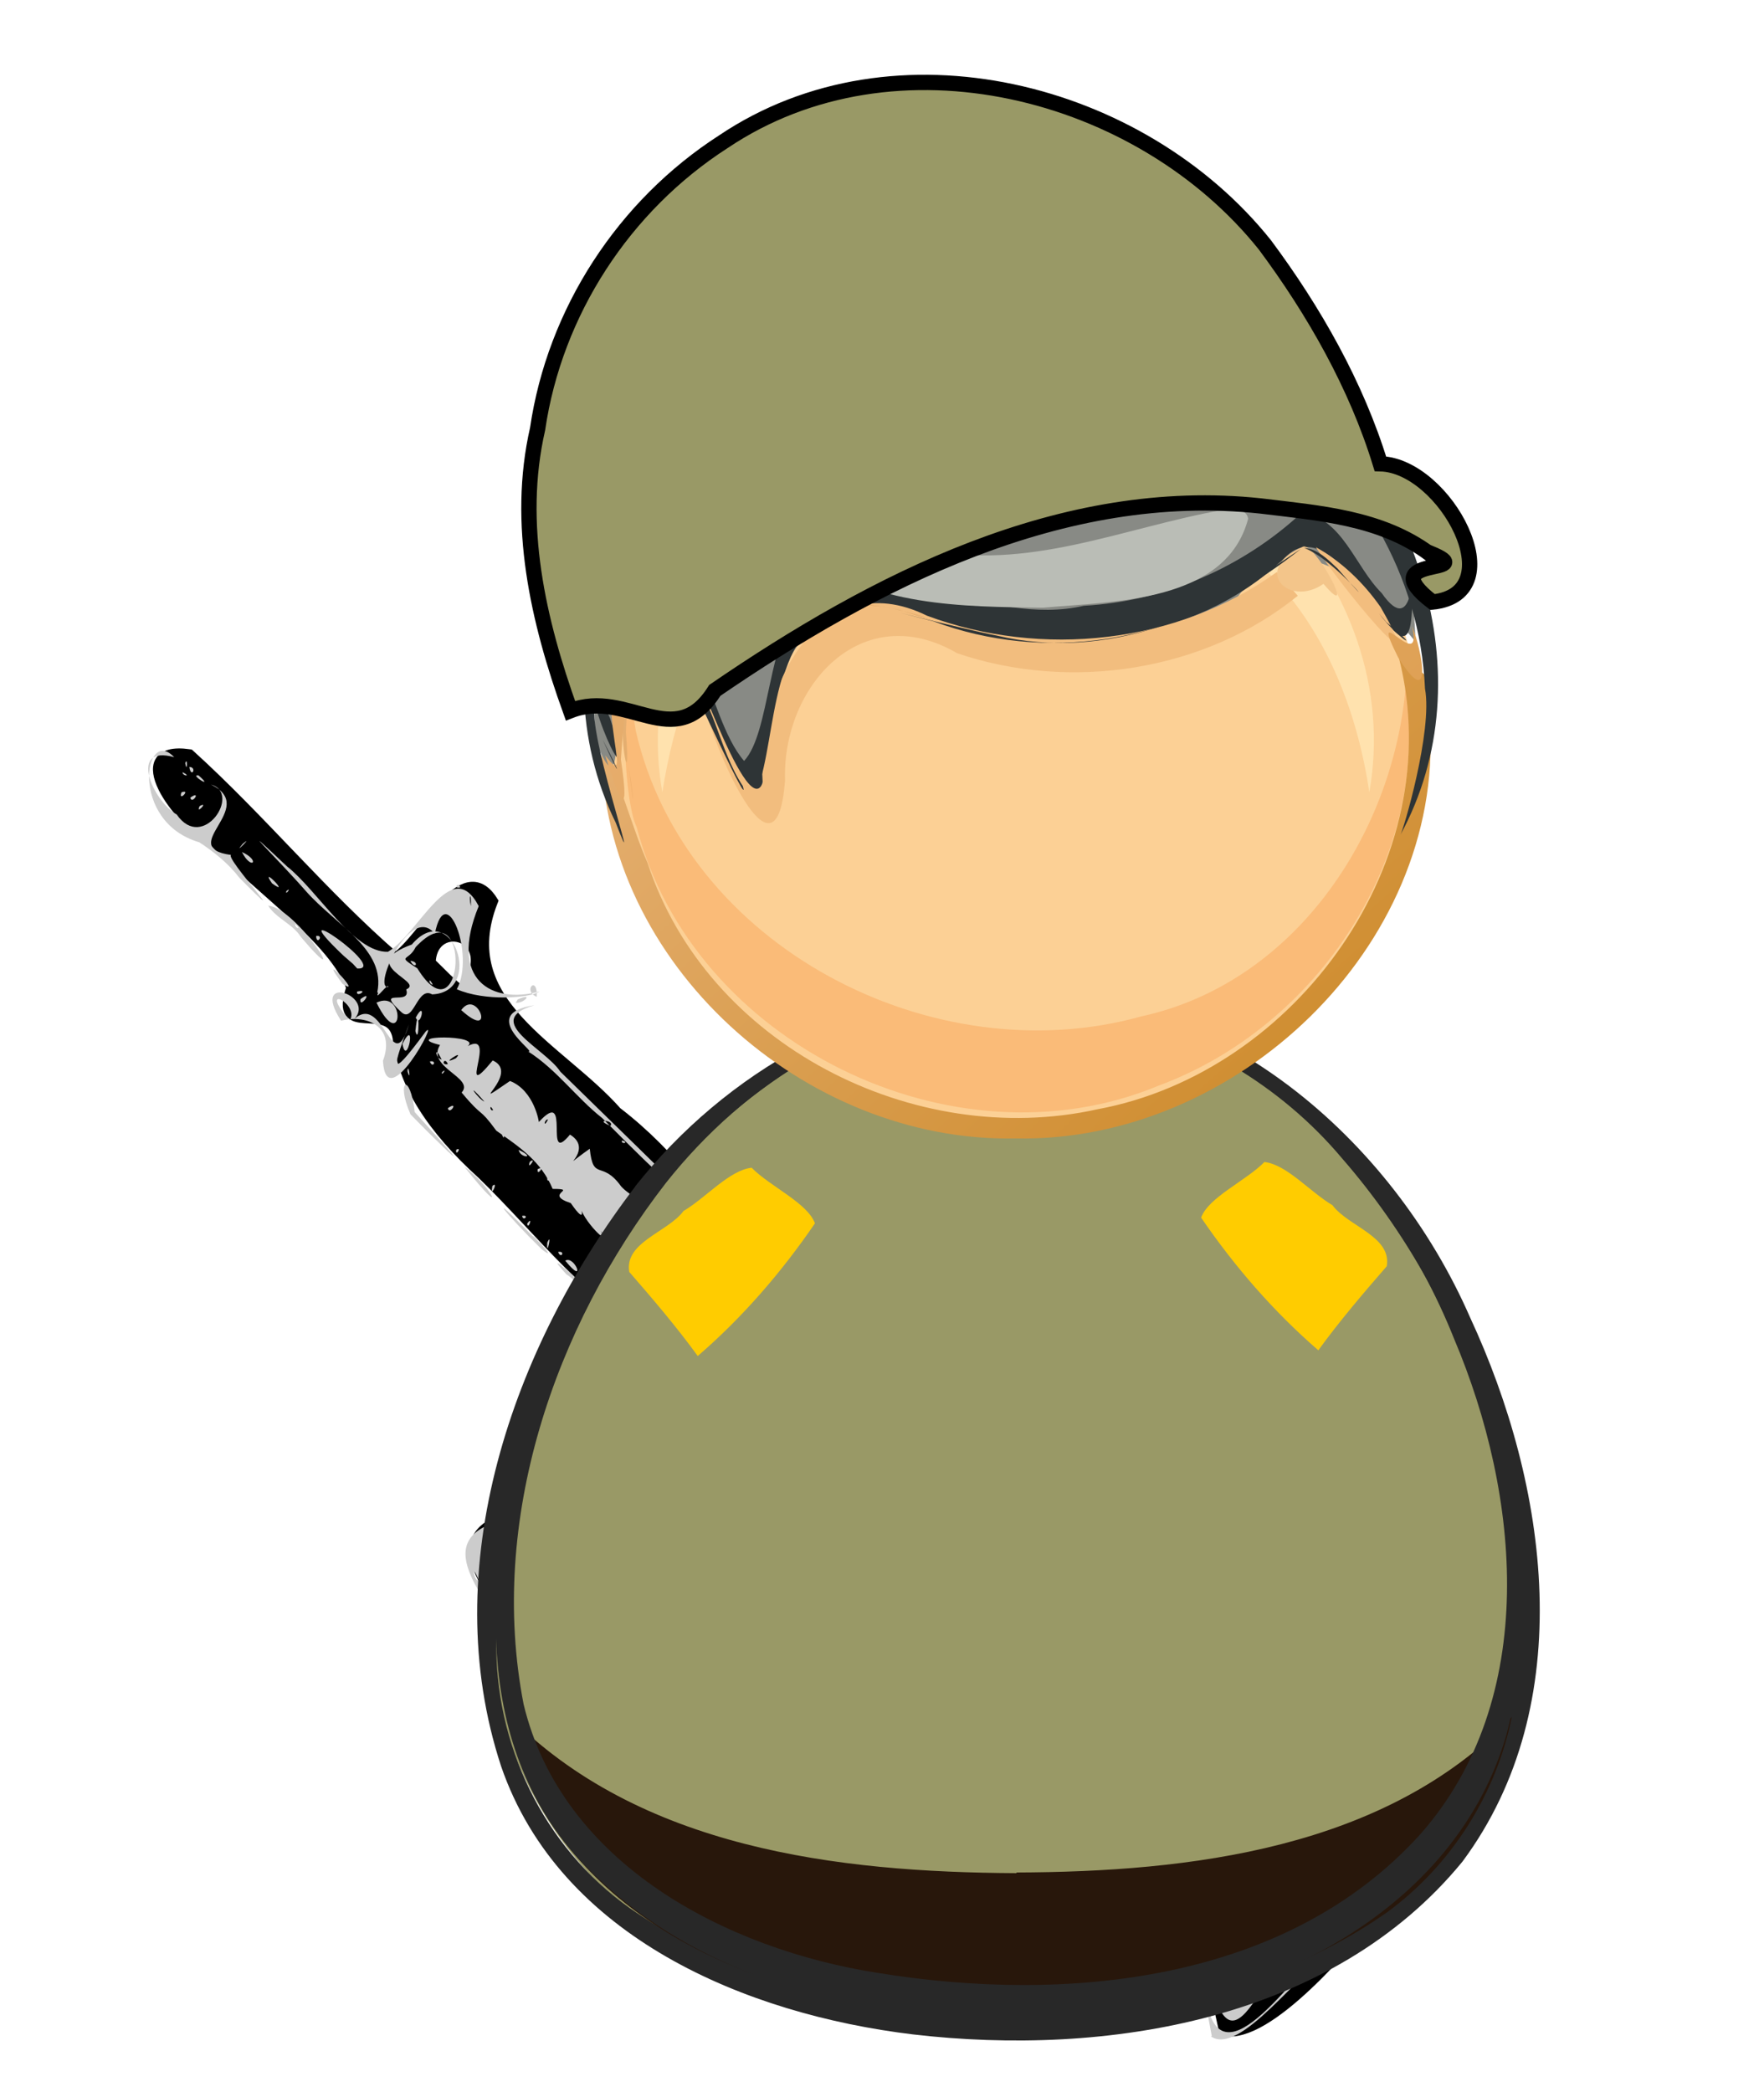 <?xml version="1.0" encoding="UTF-8"?>
<svg width="151mm" height="179mm" version="1.1" viewBox="0 0 535 635" xmlns="http://www.w3.org/2000/svg" xmlns:xlink="http://www.w3.org/1999/xlink">
 <title>First responder - army / soldier</title>
 <defs>
  <linearGradient id="linearGradient7557" x1="-270" x2="-268" y1="460" y2="460" gradientTransform="matrix(201 227 227 -201 -50555 153920)" gradientUnits="userSpaceOnUse">
   <stop stop-color="#FFD8BF" offset="0"/>
   <stop stop-color="#BF7400" offset=".539"/>
   <stop offset="1"/>
  </linearGradient>
  <linearGradient id="linearGradient7559" x1="-270" x2="-268" y1="460" y2="460" gradientTransform="matrix(201 227 227 -201 -50555 153920)" gradientUnits="userSpaceOnUse">
   <stop stop-color="#F3C192" offset="0"/>
   <stop stop-color="#D49035" offset=".539"/>
   <stop stop-color="#765735" offset="1"/>
  </linearGradient>
 </defs>
 <g transform="translate(-36.8 -49.2)">
  <g transform="matrix(4.34 0 0 4.34 -3392 842)">
   <g transform="matrix(.577 .556 -.556 .577 230 -662)">
    <path d="m1051 17.4c-4.45-1.46-12.9-1.17-8.16-7.89 2.43-6.48 0.831-11.8 0.738-18.1-2.35-3.11-0.844-3.25-3.02-1.86-5.76 2.18-13.8 0.859-20.8 0.841-6 0.184-10.5-0.898-13.6-3.48-2.84-2.02-3.84 4.12-5.89-0.304-4.08-2.07-12.3-0.524-17.9-0.912-3.06 0.983-11.1-0.48-6.44-3.86 8.45-0.257 16.9 0.759 25.3 0.31 0.696-2.99-2.05-10.6 2.61-9.47 3.68 8.89 13.1 5.14 20.6 5.75 6.21-0.705 12 0.466 16.9 1.36 0.415 0.285 0.32-9.07 5.84-6.6 7.69-0.459 15.4-1.65 23.1-1.78 1.76 3.23 4.25 7.27 5.83 9.51 5.34 1.85 11.7 1.4 17.3 0.785 5.58 0.127 11.2 0.144 16.7 0.206 3.78-4.15 8-6.6 10.2-0.63 0.572 5.34 1.14 15.9-2.02 18-3.03-2.05-7.79-5.14-8.38-1.21-3.02-3.53-6.61-3.09-9.19-3.2-4.9 0.072-1.88-7.04-7.95-4.93-4.38-0.151-14.6-5.67-14.5 1.59-10.4 1.09 0.665 11.4 3.1 16.1 0.618 4.27-10.9 6.11-9.77-0.393-3.46-3.75-3.22-8.56-9.82-7.4-9.24-2.32-5.36 9.51-8.51 14.7-0.5 1.27-0.228 3.16-2.28 2.85zm13.4-19.5c2.83-2.81-2.28-4.8-1.87-0.212-1.31 1.28 1.57-5.99-3.65-3.3-4.93 1.41-0.222 5.58 3.06 4.07 0.883-0.077 1.86 0.329 2.46-0.563zm-56.8-17.7c-0.863-6.25-6.78-2.98-3.94 0.12 1.31-0.01 2.64 0.11 3.94-0.12zm55.6-2.72c2.84-5.05-10.5-1.65-14-2.57-4.18-1.76-9.41 3.06-2.47 2.66 5.5 0.046 11 0.116 16.5-0.089z" stroke="#000"/>
    <path d="m1050 18.2c-4.2-1.48-12-1.33-7.75-7.66 1.16-4.24 2.55-9.75 0.812-13.1-1.2-0.073 7.89 2.53 1.54 1.1-0.21-0.547 15.7 6.25 11.4-2.11 0.276-1.4 0.606 5.02 4.59 2.88 2.93 1.31 6.16-4.37 2.68 0.819 4.79 3.97 2.24-8.78 2.67-0.824-0.57 2.65-3.78-0.007-0.764-1.95-3.45-3.94 5.03-1.33-1.3-2.61-3.13-1.35-11.8 1.78-5.97-2.04-0.01-3.64-0.229-5.11-0.262-0.034-5.01 0.528 0.317 9.47-5.73 6.8-2.5 0.323-10.2-2.07-8.64-4.34 0.925-2.07-4.79-7.77 2.08-6.74 1.03 0.937-4.78-1.54-0.723-1.92 2.99 0.084 11.9-0.152 4.35-0.321-4.95-0.848-8.12 0.855-11.5 0.754-2.03-4.63 4.43-4.92 3.29-2.52 4.04 1.24 5.64-3.47 8.92-1.36 4.36 3.31 13.4 0.069 19.2 1.27 4.2-1.87 6.96 3.24 1.76 2.07-3.58 0.03-7.42 0.116-10.4 0.003-5.76 0.141 0.226 1.38 2.55 0.85 4.29 0.273 10.5-1.06 10.3 2.1 2.29 1.35 5.84 0.284 0.852 1.61-1.62 2.29-6.15 3.9-2.57 4.94 3.78 8.45-1.42-5.41 5.14-4.07 3.74 0.107-7.69 2.29-2.63 6.12 1.72 4.4 12.7 13.1 2.72 13.9-6.02 2.89-5.72-6.75-8.92-8.97-1.92-3.35-14.8-4.55-12.7 2.91-1.53 3.29-0.4 12.4-4.99 12.4zm-5.86-2.02c-1.73-0.781-0.219 0.404 0 0zm32.2-4.54c8.97 0.051 0.459-7.83-2.19-10.1 0.947 1.42 4.9 5.75 2.34 5.94 0.955-0.078-3.12-1.2-0.932-1.77-0.796-2.14-1.97-1.91-1.01 0.653-1.6 1.43-1.48 1.25-3.84-2.16-0.495-1.8-0.34-0.92-0.576-2.44-5.88-2.58 1.03 5.25 2.42 8.08-1.32 3.3 1.93 2 3.78 1.81zm-3.4-0.179c0.591-0.815 0.689 0.583 0 0zm2.4-0.217c-0.361-2.72 7.54-1.29 1.33-0.27-0.652-1.64-0.932 0.867-1.33 0.27zm-0.498-2.1c0.204-0.367 0.082-0.205 0 0zm-0.737-0.298c-3.14-3.93 1.44 1.24 0 0zm3.84-0.13c-0.356-1.22 1.38-0.954 0 0zm-2.31-0.616c-1.65-1.21 1.4 0.553 0 0zm-1.13-0.396c-1.16-1.11 0-0.978 0.956-0.722-0.996-0.145-0.677 1.76-0.956 0.722zm2.72 0.134c0.912-1.57 1.6-0.167 0 0zm-0.592-1.17c-0.536-1.61-1.42 0.491 0 0zm-3.22-0.326c2-0.927-1.47-0.313-0.568-0.093-1.34-2.24-1.6 0.615 0.568 0.093zm0.847-1.06c-0.839-0.585-0.357 0.738 0 0zm-0.824-0.403c-0.869-0.059-0.89 0.752 0 0zm2.47 0.202c-0.619-0.493-0.89 0.551 0 0zm-3.56-0.221c-0.233-0.629-0.304 0.834 0 0zm-0.722-0.127c-1.09-1.2-1.17-0.895 0 0zm1.48-0.313c0.758-0.569-2.1-0.289 0 0zm-0.583-0.138c-0.201-0.826 0.536 0.628 0 0zm1.24-0.54c-0.833-0.951-0.864-0.577 0 0zm-1.32-0.392c-1.25-0.714-1.02 0.085 0 0zm-0.247-0.869c0.304-1.08-0.375 0.449 0 0zm1.97-2.05c-0.59-1.94 0.27 2.3 0 0zm-16.3-0.04c-1.28-0.256-0.245 0.265 0 0zm-7.21-4.37c-0.294-8.04-0.141 8.41-1e-4 0zm2.75 1.39c-0.244 0.396 0.242 2.01 0 0zm0-3.05c-0.177 2.28 0.144 2.3 0 0zm-6.71 0.972c-0.845-0.801-0.874 0.676 0 0zm0.264-0.227c-0.373 0.154 0.347 0.652 0 0zm0.724 0.387c-0.87-1.28-0.339 0.426 0 0zm0.659-0.232c-0.297-0.466-0.698 0.804 0 0zm19-0.477c-0.723-0.235-0.069 0.317 0 0zm1.74-5e-3c-2.01-0.24-0.397 0.243 0 0zm-23.9-0.802c-0.363-0.625-0.781 0.786 0 0zm0.784 0.107c-0.257-0.924-0.8 0.585 0 0zm1.17-0.021c-0.326-0.46-1.6 0.158 0 0zm0.571 0.019c-0.312-0.829-0.512 0.597 0 0zm0.659-0.065c-0.635-0.793-0.635 0.793 0 0zm1.15-5e-3c-0.938-0.765-1.11 0.808 0 0zm3.12-0.833c-1.09-0.546-2.4 0.412 0 0zm-9.36-1.71c-2.59-4 1.62 4.81 0 0zm4.88 1.31c2.11-0.006-1.35-2.01-2.06-0.437-3.03-0.496 1.37-5.4-1.45-0.779 0.034 1.53 2.49 1.63 3.51 1.22zm14.7-0.19c-0.643-0.602-0.643 0.602 0 0zm6.21 0.051c-1.09-0.244-0.211 0.273 0 0zm1.57-2e-3c-1.85-0.261-0.337 0.259 0 0zm-20-2.21c-0.234-6.17-0.302 6.44 0 0zm20.2 1.6c-2.7-1.1-3.32 1.04 0 0zm-5.38-0.104c-0.487-1.05-1.74 0.98 0 0zm0.537 0.013c-0.305-1.14-0.305 1.14 0 0zm11.3 0.22c-0.907-0.267-0.165 0.288 0 0zm-25.2-0.879c2.99 0.593-3.04 0.194 0 0zm1.68 0.366c-0.499-0.875-0.504 0.546 0 0zm-7.49-0.284c-1.47-0.864 0.526 0.813 0 0zm14.9-0.165c-0.714-1.09 0.067 1.01 0 0zm0.549 0c-0.144-0.87-0.39 0.864 0 0zm-5.24-0.03c-0.723-0.235-0.069 0.317 0 0zm9.03-0.172c-1.7-0.536-1.15 0.543 0 0zm0.405 0.131c0-0.763-0.442 0.538 0 0zm4.21-0.102c2.59 0.017-2.65-0.015 0 0zm-23.5-0.074c-0.406-0.587-0.2 0.602 0 0zm21 0.052c-0.722-0.236-0.071 0.317 0 0zm-21.9-0.289c-1.6-0.602 0.137 0.845 0 0zm2.41-0.023c-1.89-2.54-1.04-0.199 0 0zm8.24 0.095c-0.421-0.591-0.421 0.591 0 0zm-10-0.538c-0.506-0.401 0.492 0.884 0 0zm15 0.215c-0.477-0.591-2.66 0.349 0 0zm0.947-0.171c0.067-0.351-1.52 0.637 0 0zm0.76 0.082c-0.391-0.864-0.143 0.87 0 0zm4.51-0.118c-0.402-1.01-0.878 0.99 0 0zm-14.2-0.335c-0.288 0.165 0.267 0.907 0 0zm15 0.298c-0.866-0.788-0.847 0.85 0 0zm4.02 0.045c-1.23-0.958-1.25 0.262 0 0zm0.363-0.587c-0.371 0.156 0.349 0.651 0 0zm-17 0.12c-0.815-2.51-1.71 0.263 0 0zm1.65-0.494c-0.483-2.57-0.865 2.43 0 0zm2.84 0.283c-0.019-1.14-1.5 0.547 0 0zm1.07 0.102c-1.47-1.84-0.461 0.87 0 0zm0.876-0.22c-1.23-1.1-0.145 0.801 0 0zm1 0.095c-0.999-0.808-1.01 0.727 0 0zm-9.89-1.35c-4.29-0.179-1.61-0.636-0.082 0.422-0 1.88 0.172 0.417 0.082-0.422zm3.09 0.882c-0.274-1.71-0.531 1.63 0 0zm3.06-0.041c-0.577 0.224-0.134 0.92 0 0zm2.02-0.533c-2.3-0.144-2.28 0.176 0 0zm2.14 5e-3c-1.85-0.261-0.337 0.259 0 0zm-5.87-0.498c-0.373 0.154 0.347 0.652 0 0zm-0.824-1.32c-0.371 0.156 0.349 0.651 0 0zm-1.99-0.209c-1.24-0.552-0.94 0.359 0 0zm-1.24-0.155c-0.842-0.375-1.25 0.554 0 0zm7.74-0.114c-0.421-0.275-1.96 0.576 0 0zm-5.19-0.06c-0.838-0.656 0.231 0.599 0 0zm11.6-0.43c3.03 0.125 7.28-0.498 1.58-0.69-2.78 0.133-13.2-0.546-11.4 0.591 3.27 0.136 6.51 0.408 9.78 0.098zm-13.3-0.393c-2.21-0.652-13.7 0.045-5.5 0.119 1.83-0.007 3.67 0.051 5.5-0.119zm-16.9-0.45c-0.373 0.154 0.347 0.652 0 0zm18 0.337c-0.723-0.235-0.069 0.317 0 0zm-7.65-0.496c-1.09-0.244-0.211 0.273 0 0zm19 18.1c-0.588-0.82 0.932 0.586 0 0zm50.8-2.43c-2.41-1.73-8.5-6.21-8.23-1.26-2.95-3-7.67-3.81-7.78-4.44-5.96-0.287-1.89 0.68-0.777 0.639 1.96 1.67-1.13 0.419-4.1-0.7 1.15-4.44-4.58-3.93 1.53-4.12 3.99 1.53 2.27 0.585 7.82 0.125 3.99 0.974 13.7-2.5 11.9 3.99 1.82 7.55-3.71 1.71-8.88 0.074 1.09 2.28 4.33 2.25 5.78 3.6 6.75 5.23 3.96-7.87 4.5-11.5 0.815-4.27-1.84-6.48-3.6-9.34-1.17-3.2-7.82-7.17-3.69-1.72 3.35 7.5-8.48 8.45-8.8 7.02 2.98-0.267 6.49 0.915 8.34-2.14 1.37-2.63-3.52-11 1.2-7.05 3.48 4.6 7.92 7.93 7.24 14.2-0.872 3.25 0.543 12.2-2.47 12.7zm-8.13-1.74c-2.33-2.06-0.82-0.367 0 0zm7.34-0.451c-0.406-0.587-0.2 0.602 0 0zm-8.38-0.45c-0.806-0.004 0.449 0.853 0 0zm-0.841-0.491c-3.39-2.88-2.72-1.43 0 0zm-3.19-2.19c-1.69-0.681-0.878 0.116 0.193 0.329zm3.68-1.08c-4.28-3.3 0.076 0.696 0 0zm-2.79-1.97c-1.82-0.929 0.935 0.849 0 0zm10.3 0.06c-0.972-1.01-1.81 0.433 0 0zm0.55-0.376c-0.154-0.899-0.386 1.1 0 0zm0.891-0.544c-3.63-0.81-7.39 0.549-1.29 0.202l0.721-0.04zm2.62-0.412c-0.288 0.165 0.267 0.907 0 0zm-65.3 9.77c-1.47-0.41 1.92-0.032 0 0zm-2.64-0.48c-3.74-1.08 6.64 0.852 0 0zm3.66 0.108c-0.864-3.81 0.647-7.35 0.548-1.53 0.71 0.335 0.476 2.34-0.548 1.53zm-6.38-0.787c0.822-0.598 0.437 0.635 0 0zm-0.824-0.165c1.52-0.442-0.843 0.563 0 0zm-0.906-0.165c0.643-0.602 0.643 0.602 0 0zm13.7-0.093c5.48-5.82-8.74-2.81-1.35-3.93 2.76-1.02 7.23 2.72 3.28 0.717 0.337 0.553-1.36 4.24-1.93 3.21zm-30.1-7.32c-4.42-0.262 4.9-0.555 4.64-0.225 3.12 0.126-1.92-0.872 2.45-1.47 0.273-2.77 5.7 1.96 0.097 0.293-1.18 2.83-4.73 0.895-7.19 1.41zm-3.04-0.076c-4.37-0.031-7.71-0.467-1.36-0.28-0.21-0.097 3.41 0.065 1.36 0.28zm-9.86-0.499c2.92-0.4 6.3 0.84 0 0zm59.6-0.084c-0.086-4.7 8.9-2.13 13.2-2.59 1.14 2.48-5.15 0.734-1.07 1.74-3.45 0.078-11.3-3.78-12.1 0.851zm9.91-1.25c-2.76-2.37-9.22-0.615-2.08-0.804-0.079-0.729 2.69 1.93 2.08 0.804zm-76.1 1.29c-2.99-1.23-2.62-2.68 0.15-0.385 3.69 0.264 8.41 0.53 1.84 0.449 0.738 0.011-2.66-0.059-1.99-0.063zm16.4-0.201c-0.436-1.13 0.96 1.12 0 0zm2.22 0.035c0.246-0.946 2.95 0.356 0 0zm2.28 0.018c-0.125-0.683 0.794 0.914 0 0zm-6.92-0.037c-0.139-0.966 0.501 0.421 1e-4 1e-5zm8.35 0.043c0.654-0.345 0.152 0.371 0 0zm57.7-0.033c-2.21-0.507 0.126-0.802 0.825-2.08 2.53-0.488 11.4 0.839 5.63 1.47-1.99-0.023-7.66-0.088-5.14 0.652l-1.32-0.043zm1.98-0.063c1.35-0.485 1.64 0.448 0 0zm-72.5-0.208c0.047-0.814 0.708 1.08 0 0zm3.68 0.084c0.384-0.566 0.474 0.314 0 0zm4.45 0.082c0.394-0.562 0.667 0.315 0 0zm-12.6-0.257c0.2-0.602 0.406 0.587 0 0zm83.8-0.457c0.167-2.57 4.56-0.564 6.53-1.19 7.56 0.811-4.77 2.31-6.53 1.19zm9.21-0.166c0.888-2.99 14.2 0.18 6.6 0.396-1.93-0.278-5.6 0.631-6.6-0.396zm-103-0.521c-1.34-3.06-3.97-1.81-5.06 0.016-5.06-1.17 1.03-3.84 0.716-0.643-0.03-3.97 6.14 1.41 3.77-3.25 1.47 3.35 2.26 5.26 1.49-0.531-0.067-1.92 2.69 7.75-0.912 4.41zm-4.53-0.53c-0.367-1.69-4.42-0.359 0-1.5e-4zm39-0.036c-0.201-3.32 4.2-0.438 0 0zm-32.3-0.266c-0.564-0.683 1.04 0.576 0 0zm4.78-0.124c0.229-1.22 0.566 0.378 0 0zm21.1-0.809c-0.999-1.05-2.36-0.242-5.01-0.944 3.63 0.65-0.542 0.745-1.76-0.056-0.196-0.141 1.76 0.852-0.852 0.327-2.35 1.13-0.298-1.43-2 0.206-2.36-1.02-4.57-0.641-7.07-0.247-2.66-0.459-1.43 0.042-4.49-0.296-0.06-1.76-3.77 0.585-4.24-1.68-3.16 1.84 2.04-3.23 1.81-1.61 0.954-2.9 2.84 4.5 2.44-0.613 2.63-0.935 1.3 5.23 2.33 0.246 2.13-0.881 4.39 0.878 4.3 0.836-0.111-4.32 3.02 2.64 2.72-1.1 2.68-0.604 1.32 3.79 2.1-0.31 2.23 1.88 1.41-0.054 4.25 0.466 1.24 0.097 2.55-0.688 4.8 0.203-0.556 1.7 2.7-3.31 2.32 1.2-0.388 1.18 0.785 4.26-1.67 3.38zm-1.73-0.992c-1.48-0.275-0.265 0.274 0 0zm-22.7-0.875c-1.39-0.543-0.588 0.291-2e-4 -2e-5zm0.659-0.092c-0.667-0.315-0.394 0.562 0 0zm4.57 0.137c-2.74-0.228-0.545 0.229 0 0zm1.06 7e-3c-0.723-0.235-0.069 0.317 0 0zm-5.48-0.999c0-1.26-0.639 1.66 0 0zm9.51-1.73c-0.288 0.165 0.267 0.907 0 0zm52.4 3.98c2.72-6.95 2.56 0.935 0 0zm1.86-0.106c0.955-3.34 2.09-2.04-0.355 0.859 0.118-0.286 0.237-0.573 0.355-0.859zm-68 0.187c-0.82-2.69 1.79 1.29 0 0zm69.8-1.29c0.66-3.05 8.44 0.458 12.2-1.03 4.19-0.801 10.3 0.106 15.6-0.235 4.39 0.574 11.6-1.16 14.6 1.14-3.94 2.01-11.3 0.699-16.3 1.18-3.76-0.158-7.09-0.212-11.1-0.08-1.8-0.99-8.81 0.027-12-0.498 0.59-0.79-3.57 1.51-2.98-0.488zm0.962-0.349c-0.736-0.864-0.345 1.12 0 0zm1.24 0.092c-0.809-0.623-1.15 0.61 0 0zm5.19 0.013c-2.8-0.543-5.38 0.65 0 0zm-84.6 1.39c-4.19-0.675 2.38-0.431 0 0zm2.06-0.123c0.248-1.54 0.57 0.789 0 0zm20.5-0.041c0.143-0.87 0.391 0.864 0 0zm0.938-7e-3c0.251-0.781 0.428 0.59 0 0zm-41.1-0.034c-5.66 2.94-10.5-4.03-6.71-3.84-3.66 1.98 1.25 4.04 3.64 3.45 3.95 0.788 2.78-5.3 0.329-3.96 4.46-1.47 1.55 6.11 5.53 3.21-0.192 0.579 9.39 1.1 1.9 0.928-1.61-0.24-3.26-0.077-4.69 0.204zm36.6-0.041c-0.377-0.65 1.2 0.551 0 0zm2.14 5e-3c1.73-0.561 0.544 0.473 0 0zm3.46-5e-3c0.421-0.591 0.421 0.591 0 0zm-34-0.165c2-1.62 11.2 0.723 3.95-0.012-1.3-0.331-2.72 0.34-3.95 0.012zm3.25-0.439c-0.907-0.267-0.165 0.288 0 0zm7.54 0.456c0.621-0.955 0.33 0.515 0 0zm8.81-0.015c0.373-0.572 0.664 0.318 0 0zm1.41-0.071c0.074-0.71 0.239 0.439 0 0zm-8.33-0.395c1.02-2.71 4.83 1.73 0 0zm-7.83-0.525c0.422-0.61 0.633 0.591 0 0zm12-0.041c-1.94-2.49 1.32 0.797 0 0zm-4.75-0.137c-2.03-3.23-6.63-1.71-10.6-2.03-3.62-0.315-9.8-0.335-2.68-0.41 3.31-0.34 9.43 1.39 11.5-0.748 0.877-2.98-1.95-10 2.94-8.37 2.59 6.53 6.78 5.36 8.99 1.69-0.208 1.01-2.85 3.95-5.33 4.86-0.919-3.3-7.42-6.3-4.74-2.15-3.42-0.46-0.577 7.3 0.292 6.16-0.29-0.319 0.033 1.79-0.274 0.995zm10.3-9.37c-1.27-1.48-1.32 0.49 0 0zm-9.63-1.71c-0.833-0.951-0.864-0.577 0 0zm-1.81-0.529c-0.474-0.314-0.384 0.566 0 0zm3.89 11.4c-3.38 0.086 0.309-0.964-1.1-1.72 0.709-1.69-4.69 1.6-2.37-3.16-0.321-5.42 7.47-1.42 4.3 1.9-1.45 0.358 0.602 2.93-0.833 2.98zm-1.68-3.72c7.52 1.92-1.51-8.57-1.39-1.23 0.446 1.37-0.789 1.66 1.39 1.23zm-0.892-0.043c0.62-0.533 0.908 0.286 0 0zm2.84 0.12c-0.907-0.267-0.165 0.288 0 0zm-7.37 3.6c-8.2 0.062 3.88-1.91 1.65-0.024l-0.541-0.034-1.11 0.058zm-8.87-0.214c-2.06-0.429 2.19-0.311 0 0zm90.8 0.121c0.558-0.669 0.778-0.454 0 0zm-102-0.35c0.408-0.868 0.408 0.868 0 0zm6.97-0.494c0.145-1.37 0.103 1.57 0 0zm0.447 0.576c1.74-0.613 1.74 0.613 0 0zm-5.44-0.329c0.294-0.94 0.283 0.904 0 0zm10.6 0.096c0.073-0.71 0.238 0.439 0 0zm15.8 0.11c-0.526-1.91 1.03 0.443 0 0zm-27.5-0.165c0.229-1.22 0.566 0.378 0 0zm-2.02-1.14c0.907-0.267 0.165 0.288 0 0zm65.8-0.021c-2.93 0.164-1.15-3.81 1.04-1.24 1.91-2.31 5.36-0.907 8.15-1.26 3.42 0.216 7.18-0.351 10.4 0.357 2.9 1.37 12.2-1.43 4.31-2.35-6.54-0.333-13.4 0.565-20.1 0.106-4.61-1.84-6.46 3.82-4.88-2.75 4.52-4.05 12.2-1.72 18-3.22 3 0.509 8.62-2.49 6.9 0.927 0.94 1.79 4.25-0.463 4.04-1.06 1.62 4.21 3.84 8.81 6.98 9.54 6.3 1.77 12.6-0.04 18.8 0.335 4.34-0.212 7.8 0.533 1.6 0.37-7.27-0.046-15.1 1.1-22-0.403-2.04-0.647-1.15 0.002-3.14-0.544 2.79 2.82-8.21 0.55-10.6 1.28-3.97-0.015-7.93-0.029-11.9-0.044-1.71-3.21-5.3 0.527-7.6-0.048zm6.74-1.13c-0.923-0.532 0.056-0.091 0 0zm24.6-0.803c0.707-3.5-1.99-0.053 0 0zm0.796 0.077c0.6-1.63-1.32 0.401 0 0zm-11.5-3.26c-0.289-4.91-11.4-1.17-15.8-2.3-4.17-1.6-7.41 3.52-1.29 2.55 5.68 0.026 11.4 0.328 17-0.247zm-21.1-0.435c0.064-4.07 11.6-2.18 8.12-2.25 3.65-0.622 12.1 0.751 13.5 0.118-4.45-1.65-9.76-0.389-14.6-0.706-2.59 0.405-7.02-1.34-7.47 2.53-0.381 0.367 1.1 1.91 0.453 0.311zm10.5-2.5c0.652-0.347 0.154 0.372 0 0zm18.3 2.63c-1.06-2.95-1.73 1.12-3.05-0.323 1.14-1.82-4.25-0.158-0.449 0.739 0.619-0.343 3.81 0.61 3.5-0.416zm-0.969 0.1c0.633-0.591 0.422 0.61 0 0zm2.12-0.913c-0.528-0.649 0.18 0.817 0 0zm-6.15-1.15c-2.46-1.18-3.36-5.12-1.31 0.117 0.329 0.013 1.1 0.392 1.31-0.117zm-17-0.427c-2.74-0.26-3.9 0.016 0 0zm19.3-0.038c-4-0.699 0.034 0.661 0 0zm2.53-0.119c-1.95-0.759-2.8 2.7e-4 -2e-4 0zm-2.51-0.571c-0.769-1.25 0.394 1.8 0 0zm0.798-0.439c-0.224-0.906-0.706 1.47 0 0zm1.68 0.411c-0.723-0.235-0.069 0.317 0 0zm-26.8-0.165c-0.723-0.235-0.069 0.317 0 0zm1.82-0.161c-0.907-0.267-0.165 0.288 0 0zm7.74-0.555c-2.11-0.135 0.417 0.474 0 0zm6.25-0.331c9.29-0.98-11.2 0.538-2.33 0.146l1.16-0.075 1.17-0.071zm6.06-0.515c-1.14-0.47-3.53 0.818 0 0zm45.6 9.82c0.262-3.25 4-0.37 0 0zm-135-0.234c-0.272-0.611 0.833 0.62 0 0zm0.494 0c0.516-0.494 0.857 0.649 0 0zm1.09-0.029c2-0.091-0.713 0.514 0 0zm62.6 0.084c-0.532-1.06 0.592 0.041 0 0zm-3.35-0.474c0.251-0.781 0.428 0.59 0 0zm-2.57-0.174c-0.506-1.22 1.1 0.393 0 0zm3.75-0.069c-1.99-2.96-5.56-2.05-6.01-2.23-2.12 0.021-3.47 0.053-8.28-0.056-2.85 0.29-5.76-0.287-8.69 0.3 0.816-0.506-5.57 0.813-2.41-3.28-2.41 4.2 3.3 2.05 5.65 2.6 6.26 0.048 12.5 0.065 18.8 0.166 0.665 2.98 6.98 0.883 0.958 2.51zm-13.3-2.3c-0.069-0.648-1.54 0.636 0 0zm9.39-0.092c-0.474-0.314-0.384 0.566 0 0zm28.9 1.9c-5.16-3.18 9.27-2.47 1.19-1.53-0.133 1.16-1.8 0.132-1.19 1.53zm-0.386-1.58c2.71-0.677-1.08-0.336 0 9e-5zm-54.3 1.54c-0.348-2.42 4.18-0.115 0 0zm33.9-0.79c-1.42-2.95 7.8-0.535 11.5-1.39 2.87-0.063 11.6 0.15 4.12 0.234-2.78 0.044-16.5 0.05-6.81 0.198 3.67-0.067 15.7 0.225 5.57 0.372-4.76 0.16-9.84-0.405-14.4 0.587zm1.24-1.07c-1.05-0.945-0.935 0.544 0 0zm23.7 0.741c2.94-0.613 2.52 0.62 0 0zm-1.63-0.145c-1.73-1.01 3.85 0.179 0 0zm-39.2-0.284c0.654-0.345 0.152 0.371 0 0zm-15.1-2.55c0.641-1.52 0.6 0.004 0.07 0.334l-0.07-0.334zm99.1-3.87c0.654-0.345 0.152 0.371 0 0zm-42.7-1.33c1.45-0.239 0.298 0.253 0 0z" fill="#ccc"/>
   </g>
   <g transform="matrix(.453 0 0 .453 901 -188)">
    <g>
     <path d="m-8.75 263c1.01 22.7-14 43.9-34.8 52.3-29 12.1-63.4 12.2-92.1-0.94-21.4-9.48-35.5-32.4-33.6-55.8 2.31-35.4 21.8-71.8 54.6-87.6 27.1-13 60.9-3.07 79.4 19.8 17 19.9 26.2 46.2 26.5 72.3z" fill="#996"/>
     <path d="m-88 167c-33.1-0.238-59.4 26.7-71.1 55.7-9.81 23.6-14 54.2 4.08 74.9 16.4 18.7 42.7 24.8 66.7 24.9-26.3-0.055-56.9-8.04-70.6-32.7-12.4-25.1-4.06-56.6 13.7-77 26-30.9 77.3-34.4 107-7.03 22.8 20.5 32.6 57 18.1 84.9-13.4 23.6-42.6 31.9-68.2 31.8 27.2 0.133 58.7-8.91 71.9-34.9 11.5-24.5 4.32-53.3-7.17-76.4-12.3-24.2-36.1-44.6-64.5-44.2z" fill="#996"/>
     <path d="m-147 195c-19 24.8-30.8 58.8-20.7 89.5 9.08 26.4 37.9 38.3 63.6 41.4 29.9 3.49 64.8-2.13 84.9-26.7 18.1-24.4 13.2-58.1 1.17-84-12.1-27.7-39.1-51-70.6-50.3-22.9 0.01-44.4 12.4-58.4 30.1m-21.4 69.6c0.682-35.9 18.6-73.6 51.1-91 26.4-14.1 60.6-5.5 79.5 17 19.6 22.5 30.2 53.8 25.9 83.5-4 25-27.3 41.7-51 46.2-28.5 5.45-60.5 2.99-84.9-13.9-13.3-9.43-21-25.4-20.6-41.7z" fill="#282828"/>
     <path d="m-88.1 301c-27.6-0.132-58.3-3.81-78.6-24.5 4.35 24.8 28.7 39.8 51.9 43.8 28.1 4.93 59.9 3.67 84-13.3 9.86-7.22 16.8-18.2 19.2-30.1-19.5 20.4-49.8 23.9-76.5 24z" fill="#28170b"/>
     <path d="m-88 166c31.3-0.354 56.5 24.9 67.5 52.5 10.2 24.1 13.3 55.5-5.23 76.5-20.8 23-54.9 26.1-83.8 21.4-23.3-3.63-48.8-16.8-54.7-41.5-5.49-28.3 4.69-58.2 22-80.5 12.2-15.4 30.3-26.9 50.2-28.1-34.1 2.18-59.8 31.5-70.2 62.2-7.92 22.6-10.9 51.2 6.49 70.3 20.8 22.3 54 26.8 83 23.8 25.5-2.56 52.7-16.8 60.3-42.9 7.53-28-2.07-58.2-18.1-81.4-13.1-18.5-34.2-32.5-57.4-32.1z" fill="#282828"/>
    </g>
    <path d="m-25.8 126c0.63 34.5-33.3 62.9-66.9 59.7-32.2-1.7-60.9-31.7-57.5-64.4 2.32-35.4 40.2-61.6 74.3-54 27.6 5.15 50.5 30.2 50.2 58.7z" fill="#fcd095"/>
    <path d="m-130 103c19.7-22.2 58.3-23.5 80-3.6 9.48 9.08 14.5 21.9 16.4 34.7 5.73-32.2-24.2-62.8-56.1-61-30.9 0.004-58.6 30-53.1 61 1.76-11.1 5.46-22.4 12.8-31.1z" fill="#ffe2ae"/>
    <path d="m-28 118c-2.06 23-17.4 45.6-40.8 50.7-32.2 9.01-70.5-10.8-78.1-44.1-2.25-14.7-2.37 9.85 0.148 14.9 8.61 33.3 48.9 53.1 80.6 39.9 24.5-9.05 42-35.1 38.2-61.4z" fill="#fabb78"/>
    <path d="m-148 119c-2.3 4.03 0.521 17.5-0.428 5.77l0.141-2.89zm119-5.55c7.85 31-15.8 63.9-46.6 69.6-28.3 6.27-60.3-9.93-69.5-38.1-2.27-4.97-5.82-17.6-7.11-17.6 0.248 33.2 31.4 60.9 64 60.2 33.9 0.702 66-29.5 64-64-1.23-8.48 1.68-6.29-4.84-10.2zm2.29-3.47 0.051 1.12zm-0.062-1.04 0.051 0.837zm-0.05-0.606 0.023 0.268z" fill="url(#linearGradient7557)"/>
    <path d="m-43.7 74.5c9.99 9.4 17.2 22.3 17.2 36.3-7.41-8.88-18.6-19.8-27.8-6.34-14.6 7.3-32.6 10.8-47.8 3.05-13.2-7.91-25.2 5.24-23.6 18.3 0.336 11-4.91 10.1-7.46 0.81-1.52-8.27-14.7-25.6-16.5-8.13-0.576 4.59 0.851 18.4-3.47 7.65-0.942-16.5 0.889-35 13.4-47.1 23.6-25 67.8-29 94.2-6.3z" fill="#888a85"/>
    <path d="m-154 115c-0.349 6.96 7.87 22.6 3.12 7.64-1.16-2.49-2.55-4.92-3.12-7.64zm110-24.1c-9.14 8.48-21.1 13.7-33.7 14.4-14.6 3.38-30.3-8.38-43.3-1.64-5.64 6.8-5.1 21.2-9.17 25.6-6.19-7.17-6.08-25.6-19-22.5-4.29 4.44-0.909 21.2-0.415 7.22 13.5-8.65 14 18.6 21.7 20.4 3.45-9.87 1.19-26.2 14.3-28.9 10.8-0.481 20 8.32 31.1 5.84 13.2-0.594 26.6-4.28 36.2-13.8 8.92-8.01 19.1 24.6 19.3 7.35-0.251-7.69 0.588 6.06-4.71-1.54-4.13-4.08-5.99-11.5-12.4-12.5z" fill="#2e3436"/>
    <path d="m-52.3 91.8c-3.38 13-20.7 12.8-31.7 13.8-12.4-0.164-26.5-0.154-36.6-8.38-5.06-8.64 13.2 0.746 18.3-0.682 15.8 3.51 30.6-3.26 45.8-5.99 1.21 0.074 3.86-0.582 4.17 1.26z" fill="#babdb6"/>
    <path d="m-28.2 98.4c1.39 6.45 4.24 23.1 2.07 7.81-0.488-2.65-1.16-5.27-2.07-7.81z" fill="#f3d4b2"/>
    <path d="m-146 111c-10.5 13.9 14.2 1.4 0 0zm98.1-10.9c-15.4 11.1-36.3 13.3-54 6.74-16.8-8.28-26.4 11.7-25.4 25.8-2.58 6.82-13.1-27-8.45-10 1.72 6.08 10.6 26.6 11.9 9.69-0.476-14.6 11.8-28.3 26.6-19.7 17.5 5.95 38.2 2.81 52.6-8.87l-1.58-1.85zm6.04-3.85c3.12 5.1 18.5 24 10 9.25-2.62-3.75-6.01-7.02-10-9.25z" fill="#f2bd7e"/>
    <path d="m-142 113c-4.39 7.71 10.1 6.16 0 0zm98.1-16.8c-7.95 3.43-2.23 9.48 3.22 5.72 5.52 6.47-1.36-6.71-3.22-5.72z" fill="#f3c58a"/>
    <path d="m-148 130c0.714 6.87 1.09 6.81 0 0z" fill="#f1b26f"/>
    <path d="m-147 112c-8.3 4.03 0.707 23.5-4.61 16.4 2.17 7.24 3.87 10.3 2.41 0.628 0.367-5.71 1.09-11.4 2.2-17zm120-3.53c1.82 7.85-7.03-4.93-2.14 4.82 5.48 8.71 3.68-1.25 2.14-4.82z" fill="url(#linearGradient7559)"/>
    <path d="m-128 135-0.276 0.132zm-21.4-4.88 0.148 0.08zm-1.34-2.25 0.394 0.756zm-0.382-0.782 0.16 0.324zm-0.372-0.83 0.21 0.47zm-0.244-0.598 0.147 0.382zm5.49-14.4c-5.95-0.06 13.1 3.56 1.61 0.265zm120-0.426-0.148 0.046zm-0.052-2.82 0.021 0.336zm-84.8-2.8c3.95-0.104 14.5 3.77 4.94 0.726l-2.45-0.497zm-0.374 0h-0.358zm77.4-1.74c3.36 3.58 3.37 3.58 0 0zm6.31-5.39c1 3.41 1.98 14.2 0.936 4.68l-0.433-2.7zm-15.3-2.01-0.47 0.134z" fill="#d69c5d"/>
    <path d="m-152 126c2.8 6.22 3.04 5.77 0 0zm1.91-0.968c0.782 5.63 1.09 8.15 0 0zm10.4-10.5c2.44 5.13 10.5 22.6 9.32 18.6-3.84-5.86-4.35-13.4-9.32-18.6zm-9.02-2.26c-3.45 2.66-1.36 13.9-1.87 4.2l0.557-2.36zm122-1.47-0.084 0.326zm-5.4-4.33c3.18 4.22 7.03 6.19 1.14 1.35zm-80.3-0.96c-13.4 0.832-12.5 17-15.2 26.6-1.14 6.94 0.72-16.6 4.79-20.3 2.12-3.69 6.02-6.41 10.4-6.37zm0.36 0 2.28 0.15zm67.9-9.01c-13.1 10.4-30.1 17.4-47 13.4-5.14-0.958-23.6-5.76-9.74-2.19 17.1 6.4 36.7 3.36 51.3-7.59 1.83-1.2 3.64-2.42 5.45-3.63zm0.472-0.132c4.87 1.74 13 12.2 5.17 3.18-1.46-1.36-3.04-3.03-5.17-3.18z" fill="#2e3436"/>
    <path d="m-153 120c-0.586-30.3 26.6-55.1 55.6-58.3 34.1-5.6 70.9 21.1 72.4 56.4 1.22 6.51-3.41 22.1-3.81 22.6 13.4-24.6 2.35-56.1-19.4-72-22-18.1-55.6-19.3-78.5-2.33-22.9 15.1-35.9 46.7-23.3 72.4 4.79 12.4-5.44-16.7-2.92-18.7z" fill="#2e3436"/>
   </g>
   <path d="m834-93.7c-0.357-2.09 2.7-2.78 3.8-4.27 1.54-0.901 3.2-2.85 4.76-3.02 1.3 1.32 3.91 2.46 4.43 3.89-2.34 3.42-5.06 6.57-8.2 9.28-1.49-2.05-3.13-3.97-4.79-5.88z" color="#000000" fill="#fc0"/>
   <path d="m887-94.1c0.357-2.09-2.7-2.78-3.8-4.27-1.54-0.901-3.2-2.85-4.76-3.02-1.3 1.32-3.91 2.46-4.43 3.89 2.34 3.42 5.07 6.57 8.2 9.28 1.49-2.05 3.13-3.97 4.79-5.88z" color="#000000" fill="#fc0"/>
   <path d="m890-144c3.77 1.57-4.15 0.108 0.203 3.44 5.7-0.584 0.886-9.56-3.65-9.67-1.68-5.49-4.65-10.7-8.07-15.3-8.7-10.9-25.9-15.3-37.9-7.23-6.96 4.48-11.8 11.9-13 20.1-1.52 6.64 0.034 13.4 2.3 19.7 4.01-1.56 7.29 3.06 10.1-1.42 11.2-7.67 24.3-14.4 38.2-12.9 4.07 0.498 8.38 0.799 11.8 3.33z" clip-rule="evenodd" fill="#996" fill-rule="evenodd" image-rendering="optimizeQuality" shape-rendering="geometricPrecision" stroke="#000" stroke-width="1.07"/>
  </g>
 </g>
</svg>
